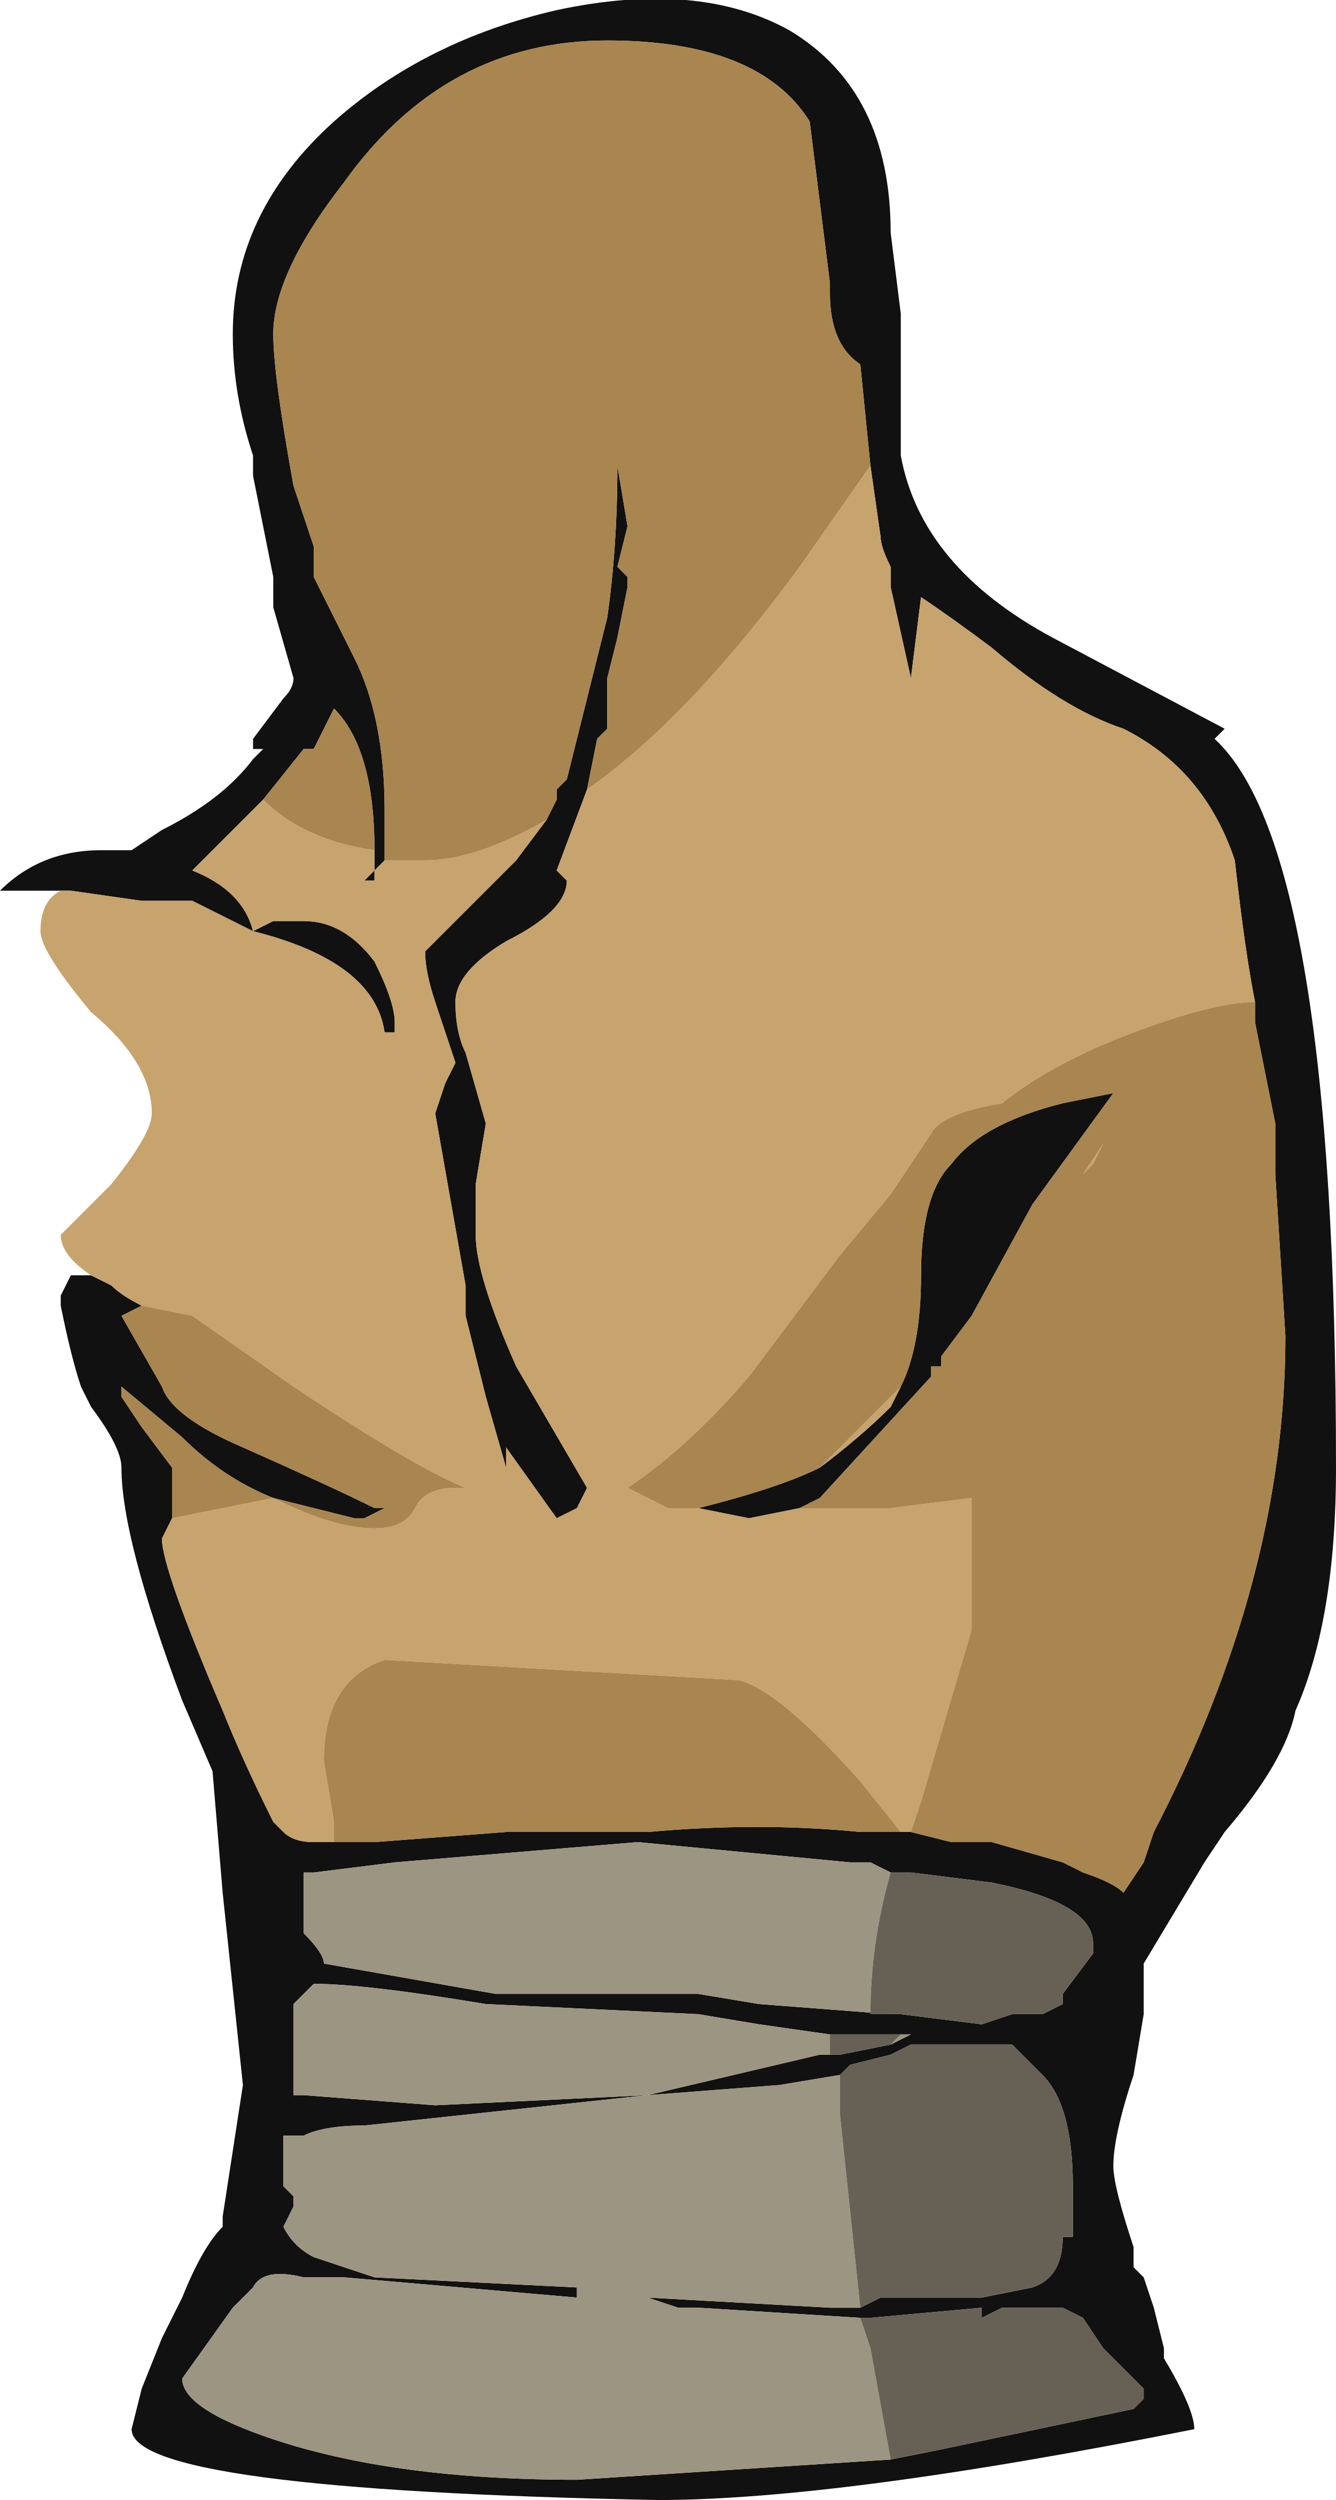 <?xml version="1.0" encoding="UTF-8" standalone="no"?>
<svg xmlns:ffdec="https://www.free-decompiler.com/flash" xmlns:xlink="http://www.w3.org/1999/xlink" ffdec:objectType="shape" height="12.35px" width="6.6px" xmlns="http://www.w3.org/2000/svg">
  <g transform="matrix(1.0, 0.0, 0.0, 1.0, 2.1, 7.1)">
    <path d="M2.2 -4.8 L2.15 -5.3 Q2.0 -5.4 2.0 -5.65 L2.0 -5.7 1.9 -6.5 Q1.65 -6.9 0.9 -6.9 0.1 -6.9 -0.4 -6.2 -0.75 -5.75 -0.75 -5.45 -0.75 -5.25 -0.65 -4.7 L-0.55 -4.4 -0.55 -4.25 -0.35 -3.85 Q-0.2 -3.55 -0.2 -3.1 L-0.2 -2.85 Q-0.25 -2.8 -0.3 -2.75 L-0.25 -2.75 -0.25 -2.9 Q-0.25 -3.4 -0.45 -3.6 L-0.55 -3.4 -0.6 -3.4 -0.8 -3.15 -1.15 -2.8 Q-0.9 -2.7 -0.85 -2.5 L-0.75 -2.55 -0.6 -2.55 Q-0.4 -2.55 -0.25 -2.35 -0.15 -2.15 -0.15 -2.05 L-0.15 -2.0 -0.2 -2.0 Q-0.25 -2.35 -0.85 -2.5 L-1.15 -2.65 -1.4 -2.65 -1.75 -2.7 -1.8 -2.7 -2.1 -2.7 Q-1.9 -2.9 -1.6 -2.9 L-1.45 -2.9 -1.3 -3.0 Q-1.0 -3.15 -0.85 -3.35 L-0.8 -3.4 -0.85 -3.4 -0.85 -3.45 -0.7 -3.65 Q-0.65 -3.7 -0.65 -3.75 L-0.75 -4.1 -0.75 -4.25 -0.85 -4.75 -0.85 -4.85 Q-0.95 -5.15 -0.95 -5.45 -0.95 -6.05 -0.45 -6.5 0.0 -6.9 0.65 -7.05 1.35 -7.2 1.8 -6.95 2.3 -6.65 2.3 -5.95 L2.35 -5.55 2.35 -4.85 Q2.45 -4.3 3.1 -3.95 L3.95 -3.5 3.9 -3.45 Q4.5 -2.9 4.5 0.15 4.5 0.9 4.3 1.35 4.25 1.6 3.95 1.95 L3.85 2.1 Q3.7 2.35 3.55 2.6 L3.55 2.85 3.5 3.15 Q3.4 3.45 3.4 3.6 3.4 3.7 3.5 4.0 L3.5 4.1 3.55 4.15 3.6 4.3 3.65 4.5 3.65 4.55 Q3.8 4.8 3.8 4.9 2.05 5.25 1.15 5.25 -1.45 5.2 -1.45 4.9 L-1.4 4.7 -1.3 4.45 -1.2 4.25 Q-1.1 4.0 -1.0 3.9 L-1.0 3.85 -0.9 3.2 -1.0 2.25 -1.05 1.65 -1.2 1.3 Q-1.5 0.5 -1.5 0.15 -1.5 0.05 -1.65 -0.15 L-1.7 -0.25 Q-1.75 -0.4 -1.8 -0.65 L-1.8 -0.7 -1.75 -0.8 -1.65 -0.8 -1.55 -0.75 Q-1.5 -0.7 -1.4 -0.65 L-1.5 -0.6 -1.3 -0.25 Q-1.25 -0.1 -0.9 0.05 -0.45 0.25 -0.25 0.35 L-0.2 0.35 -0.3 0.4 -0.35 0.4 -0.75 0.3 Q-1.0 0.2 -1.2 0.0 L-1.5 -0.25 -1.5 -0.2 -1.4 -0.05 -1.25 0.15 Q-1.25 0.2 -1.25 0.3 L-1.25 0.4 -1.3 0.5 Q-1.3 0.65 -1.0 1.35 -0.9 1.6 -0.75 1.9 L-0.7 1.95 Q-0.65 2.0 -0.55 2.0 L-0.45 2.0 -0.25 2.0 0.4 1.95 1.1 1.95 Q1.65 1.9 2.15 1.95 L2.35 1.95 2.4 1.95 2.6 2.0 2.8 2.0 3.15 2.1 3.25 2.15 Q3.4 2.2 3.45 2.25 L3.55 2.1 3.6 1.95 Q4.25 0.7 4.25 -0.5 L4.2 -1.3 4.2 -1.55 4.1 -2.05 4.1 -2.15 Q4.05 -2.4 4.0 -2.85 3.85 -3.3 3.45 -3.5 3.15 -3.6 2.8 -3.9 2.6 -4.05 2.45 -4.15 L2.4 -3.75 2.3 -4.2 2.3 -4.3 Q2.25 -4.4 2.25 -4.45 L2.2 -4.8 M0.6 -3.05 L0.65 -3.15 0.65 -3.2 0.7 -3.25 0.9 -4.05 Q0.95 -4.4 0.95 -4.8 L1.0 -4.5 0.95 -4.3 1.0 -4.25 1.0 -4.2 0.95 -3.95 0.9 -3.75 0.9 -3.5 0.85 -3.45 0.8 -3.2 0.65 -2.8 0.7 -2.75 Q0.7 -2.6 0.4 -2.45 0.15 -2.3 0.15 -2.15 0.15 -2.0 0.2 -1.9 L0.3 -1.55 0.25 -1.25 0.25 -1.0 Q0.25 -0.8 0.45 -0.35 L0.8 0.25 0.75 0.35 0.65 0.4 0.4 0.05 0.4 0.15 0.3 -0.2 0.2 -0.6 0.2 -0.75 0.05 -1.6 0.1 -1.75 0.15 -1.85 0.05 -2.15 Q0.0 -2.3 0.0 -2.4 L0.45 -2.85 0.6 -3.05 M1.35 0.35 Q1.75 0.25 1.95 0.15 2.15 0.0 2.3 -0.15 L2.35 -0.25 Q2.45 -0.45 2.45 -0.8 2.45 -1.2 2.6 -1.35 2.75 -1.55 3.15 -1.65 L3.4 -1.7 3.0 -1.15 2.7 -0.6 2.55 -0.4 2.55 -0.35 2.5 -0.35 2.5 -0.3 1.95 0.3 1.85 0.35 1.6 0.4 1.35 0.35 M2.3 2.15 L2.2 2.1 2.1 2.1 1.05 2.0 -0.15 2.1 -0.55 2.15 -0.6 2.15 -0.6 2.45 Q-0.5 2.55 -0.5 2.6 L0.35 2.75 1.35 2.75 1.65 2.8 2.3 2.85 2.35 2.85 2.75 2.9 2.9 2.85 3.05 2.85 3.15 2.8 3.15 2.75 3.3 2.55 3.3 2.5 Q3.3 2.3 2.8 2.2 L2.4 2.15 2.3 2.15 M2.0 2.95 L1.65 2.9 1.35 2.85 0.3 2.8 Q-0.3 2.7 -0.55 2.7 L-0.65 2.8 -0.65 3.25 -0.6 3.25 0.05 3.3 1.1 3.25 1.95 3.05 2.0 3.05 2.05 3.05 2.3 3.0 2.4 2.95 2.35 2.95 2.0 2.95 M2.05 3.15 L1.75 3.2 1.1 3.25 -0.3 3.4 Q-0.5 3.4 -0.6 3.45 L-0.7 3.45 -0.7 3.7 -0.65 3.75 -0.65 3.8 -0.7 3.9 Q-0.65 4.0 -0.55 4.05 L-0.25 4.15 0.75 4.2 0.75 4.25 -0.4 4.15 -0.6 4.15 Q-0.8 4.1 -0.85 4.2 L-0.95 4.3 -1.2 4.65 Q-1.2 4.8 -0.75 4.95 -0.15 5.15 0.75 5.15 L2.3 5.05 2.55 5.0 3.5 4.8 3.55 4.75 3.55 4.7 3.35 4.5 3.25 4.35 3.15 4.3 2.85 4.3 2.75 4.35 2.75 4.3 2.2 4.35 2.15 4.35 1.35 4.3 1.25 4.3 1.1 4.25 2.0 4.3 2.15 4.3 2.25 4.25 2.75 4.25 3.0 4.2 Q3.15 4.15 3.15 3.95 L3.2 3.95 3.2 3.7 Q3.2 3.3 3.05 3.15 L2.9 3.0 2.4 3.0 2.3 3.05 2.1 3.1 2.05 3.15" fill="#111111" fill-rule="evenodd" stroke="none"/>
    <path d="M2.2 -4.8 L2.25 -4.45 Q2.25 -4.4 2.3 -4.3 L2.3 -4.2 2.4 -3.75 2.45 -4.15 Q2.6 -4.05 2.8 -3.9 3.15 -3.6 3.45 -3.5 3.85 -3.3 4.0 -2.85 4.05 -2.4 4.1 -2.15 3.9 -2.15 3.5 -2.0 3.1 -1.85 2.85 -1.65 2.55 -1.6 2.5 -1.5 L2.3 -1.2 2.05 -0.9 1.6 -0.3 Q1.3 0.05 1.0 0.25 L1.2 0.35 1.35 0.35 1.6 0.4 1.85 0.35 2.3 0.35 2.7 0.3 2.7 0.95 2.45 1.8 2.4 1.95 2.35 1.95 2.15 1.7 Q1.75 1.25 1.55 1.2 L-0.2 1.1 Q-0.5 1.2 -0.5 1.6 L-0.45 1.9 -0.45 2.0 -0.55 2.0 Q-0.65 2.0 -0.7 1.95 L-0.75 1.9 Q-0.9 1.6 -1.0 1.35 -1.3 0.65 -1.3 0.5 L-1.25 0.4 -0.75 0.3 Q-0.45 0.45 -0.25 0.45 -0.1 0.45 -0.05 0.35 0.0 0.25 0.15 0.25 L0.2 0.25 Q-0.05 0.15 -0.65 -0.25 L-1.15 -0.6 -1.4 -0.65 Q-1.5 -0.7 -1.55 -0.75 L-1.65 -0.8 Q-1.8 -0.9 -1.8 -1.0 L-1.55 -1.25 Q-1.35 -1.5 -1.35 -1.6 -1.35 -1.85 -1.65 -2.1 -1.9 -2.4 -1.9 -2.5 -1.9 -2.65 -1.8 -2.7 L-1.75 -2.7 -1.4 -2.65 -1.15 -2.65 -0.85 -2.5 Q-0.25 -2.35 -0.2 -2.0 L-0.15 -2.0 -0.15 -2.05 Q-0.15 -2.15 -0.25 -2.35 -0.4 -2.55 -0.6 -2.55 L-0.75 -2.55 -0.85 -2.5 Q-0.9 -2.7 -1.15 -2.8 L-0.8 -3.15 Q-0.6 -2.95 -0.25 -2.9 L-0.25 -2.75 -0.3 -2.75 Q-0.25 -2.8 -0.2 -2.85 L0.0 -2.85 Q0.25 -2.85 0.6 -3.05 L0.45 -2.85 0.0 -2.4 Q0.0 -2.3 0.05 -2.15 L0.15 -1.85 0.1 -1.75 0.05 -1.6 0.2 -0.75 0.2 -0.6 0.3 -0.2 0.4 0.15 0.4 0.05 0.65 0.4 0.75 0.35 0.8 0.25 0.45 -0.35 Q0.25 -0.8 0.25 -1.0 L0.25 -1.25 0.3 -1.55 0.2 -1.9 Q0.15 -2.0 0.15 -2.15 0.15 -2.3 0.4 -2.45 0.7 -2.6 0.7 -2.75 L0.65 -2.8 0.8 -3.2 Q1.3 -3.55 1.85 -4.3 L2.2 -4.8 M1.95 0.15 L2.35 -0.25 2.3 -0.15 Q2.15 0.0 1.95 0.15 M3.35 -1.45 L3.3 -1.35 3.25 -1.3 3.35 -1.45" fill="#c7a36d" fill-rule="evenodd" stroke="none"/>
    <path d="M2.3 2.85 L1.65 2.8 1.35 2.75 0.35 2.75 -0.5 2.6 Q-0.5 2.55 -0.6 2.45 L-0.6 2.15 -0.55 2.15 -0.15 2.1 1.05 2.0 2.1 2.1 2.2 2.1 2.3 2.15 Q2.2 2.5 2.2 2.85 L2.3 2.85 M2.0 3.05 L1.95 3.05 1.1 3.25 0.05 3.3 -0.6 3.25 -0.65 3.25 -0.65 2.8 -0.55 2.7 Q-0.3 2.7 0.3 2.8 L1.35 2.85 1.65 2.9 2.0 2.95 2.0 3.05 M2.35 2.95 L2.4 2.95 2.3 3.0 2.35 2.95 M2.3 5.05 L0.75 5.15 Q-0.15 5.15 -0.75 4.95 -1.2 4.8 -1.2 4.65 L-0.95 4.3 -0.85 4.2 Q-0.8 4.1 -0.6 4.15 L-0.4 4.15 0.75 4.25 0.75 4.2 -0.25 4.15 -0.55 4.05 Q-0.65 4.0 -0.7 3.9 L-0.65 3.8 -0.65 3.75 -0.7 3.7 -0.7 3.45 -0.6 3.45 Q-0.5 3.4 -0.3 3.4 L1.1 3.25 1.75 3.2 2.05 3.15 2.05 3.35 2.15 4.3 2.0 4.3 1.1 4.25 1.25 4.3 1.35 4.3 2.15 4.35 2.2 4.5 2.3 5.05" fill="#9c9581" fill-rule="evenodd" stroke="none"/>
    <path d="M2.3 2.15 L2.4 2.15 2.8 2.2 Q3.3 2.3 3.3 2.5 L3.3 2.55 3.15 2.75 3.15 2.8 3.05 2.85 2.9 2.85 2.75 2.9 2.35 2.85 2.3 2.85 2.2 2.85 Q2.2 2.5 2.3 2.15 M2.0 3.05 L2.0 2.95 2.35 2.95 2.3 3.0 2.05 3.05 2.0 3.05 M2.3 5.05 L2.2 4.5 2.15 4.35 2.2 4.35 2.75 4.3 2.75 4.35 2.85 4.3 3.15 4.3 3.25 4.35 3.35 4.5 3.55 4.7 3.55 4.75 3.5 4.8 2.55 5.0 2.3 5.05 M2.15 4.3 L2.05 3.35 2.05 3.15 2.1 3.1 2.3 3.05 2.4 3.0 2.9 3.0 3.05 3.15 Q3.2 3.3 3.2 3.7 L3.2 3.95 3.15 3.95 Q3.15 4.15 3.0 4.2 L2.75 4.25 2.25 4.25 2.15 4.3" fill="#666154" fill-rule="evenodd" stroke="none"/>
    <path d="M-0.2 -2.85 L-0.2 -3.1 Q-0.2 -3.55 -0.35 -3.85 L-0.55 -4.25 -0.55 -4.4 -0.65 -4.7 Q-0.75 -5.25 -0.75 -5.45 -0.75 -5.75 -0.4 -6.2 0.1 -6.9 0.9 -6.9 1.65 -6.9 1.9 -6.5 L2.0 -5.7 2.0 -5.65 Q2.0 -5.4 2.15 -5.3 L2.2 -4.8 1.85 -4.3 Q1.3 -3.55 0.8 -3.2 L0.85 -3.45 0.9 -3.5 0.9 -3.75 0.95 -3.95 1.0 -4.2 1.0 -4.25 0.95 -4.3 1.0 -4.5 0.95 -4.8 Q0.95 -4.4 0.9 -4.05 L0.7 -3.25 0.65 -3.2 0.65 -3.15 0.6 -3.05 Q0.25 -2.85 0.0 -2.85 L-0.2 -2.85 M4.1 -2.15 L4.1 -2.05 4.2 -1.55 4.2 -1.3 4.25 -0.5 Q4.25 0.7 3.6 1.95 L3.55 2.1 3.45 2.25 Q3.4 2.2 3.25 2.15 L3.15 2.1 2.8 2.0 2.6 2.0 2.4 1.95 2.45 1.8 2.7 0.95 2.7 0.3 2.3 0.35 1.85 0.35 1.95 0.3 2.5 -0.3 2.5 -0.35 2.55 -0.35 2.55 -0.4 2.7 -0.6 3.0 -1.15 3.4 -1.7 3.15 -1.65 Q2.75 -1.55 2.6 -1.35 2.45 -1.2 2.45 -0.8 2.45 -0.45 2.35 -0.25 L1.95 0.15 Q1.75 0.25 1.35 0.35 L1.2 0.35 1.0 0.25 Q1.3 0.05 1.6 -0.3 L2.05 -0.9 2.3 -1.2 2.5 -1.5 Q2.55 -1.6 2.85 -1.65 3.1 -1.85 3.5 -2.0 3.9 -2.15 4.1 -2.15 M2.35 1.95 L2.15 1.95 Q1.65 1.9 1.1 1.95 L0.4 1.95 -0.25 2.0 -0.45 2.0 -0.45 1.9 -0.5 1.6 Q-0.5 1.2 -0.2 1.1 L1.55 1.2 Q1.75 1.25 2.15 1.7 L2.35 1.95 M-1.25 0.4 L-1.25 0.3 Q-1.25 0.2 -1.25 0.15 L-1.4 -0.05 -1.5 -0.2 -1.5 -0.25 -1.2 0.0 Q-1.0 0.2 -0.75 0.3 L-0.35 0.4 -0.3 0.4 -0.2 0.35 -0.25 0.35 Q-0.45 0.25 -0.9 0.05 -1.25 -0.1 -1.3 -0.25 L-1.5 -0.6 -1.4 -0.65 -1.15 -0.6 -0.65 -0.25 Q-0.05 0.15 0.2 0.25 L0.15 0.25 Q0.0 0.25 -0.05 0.35 -0.1 0.45 -0.25 0.45 -0.45 0.45 -0.75 0.3 L-1.25 0.4 M-0.8 -3.15 L-0.6 -3.4 -0.55 -3.4 -0.45 -3.6 Q-0.25 -3.4 -0.25 -2.9 -0.6 -2.95 -0.8 -3.15 M3.35 -1.45 L3.25 -1.3 3.3 -1.35 3.35 -1.45" fill="#a9854f" fill-rule="evenodd" stroke="none"/>
  </g>
</svg>
